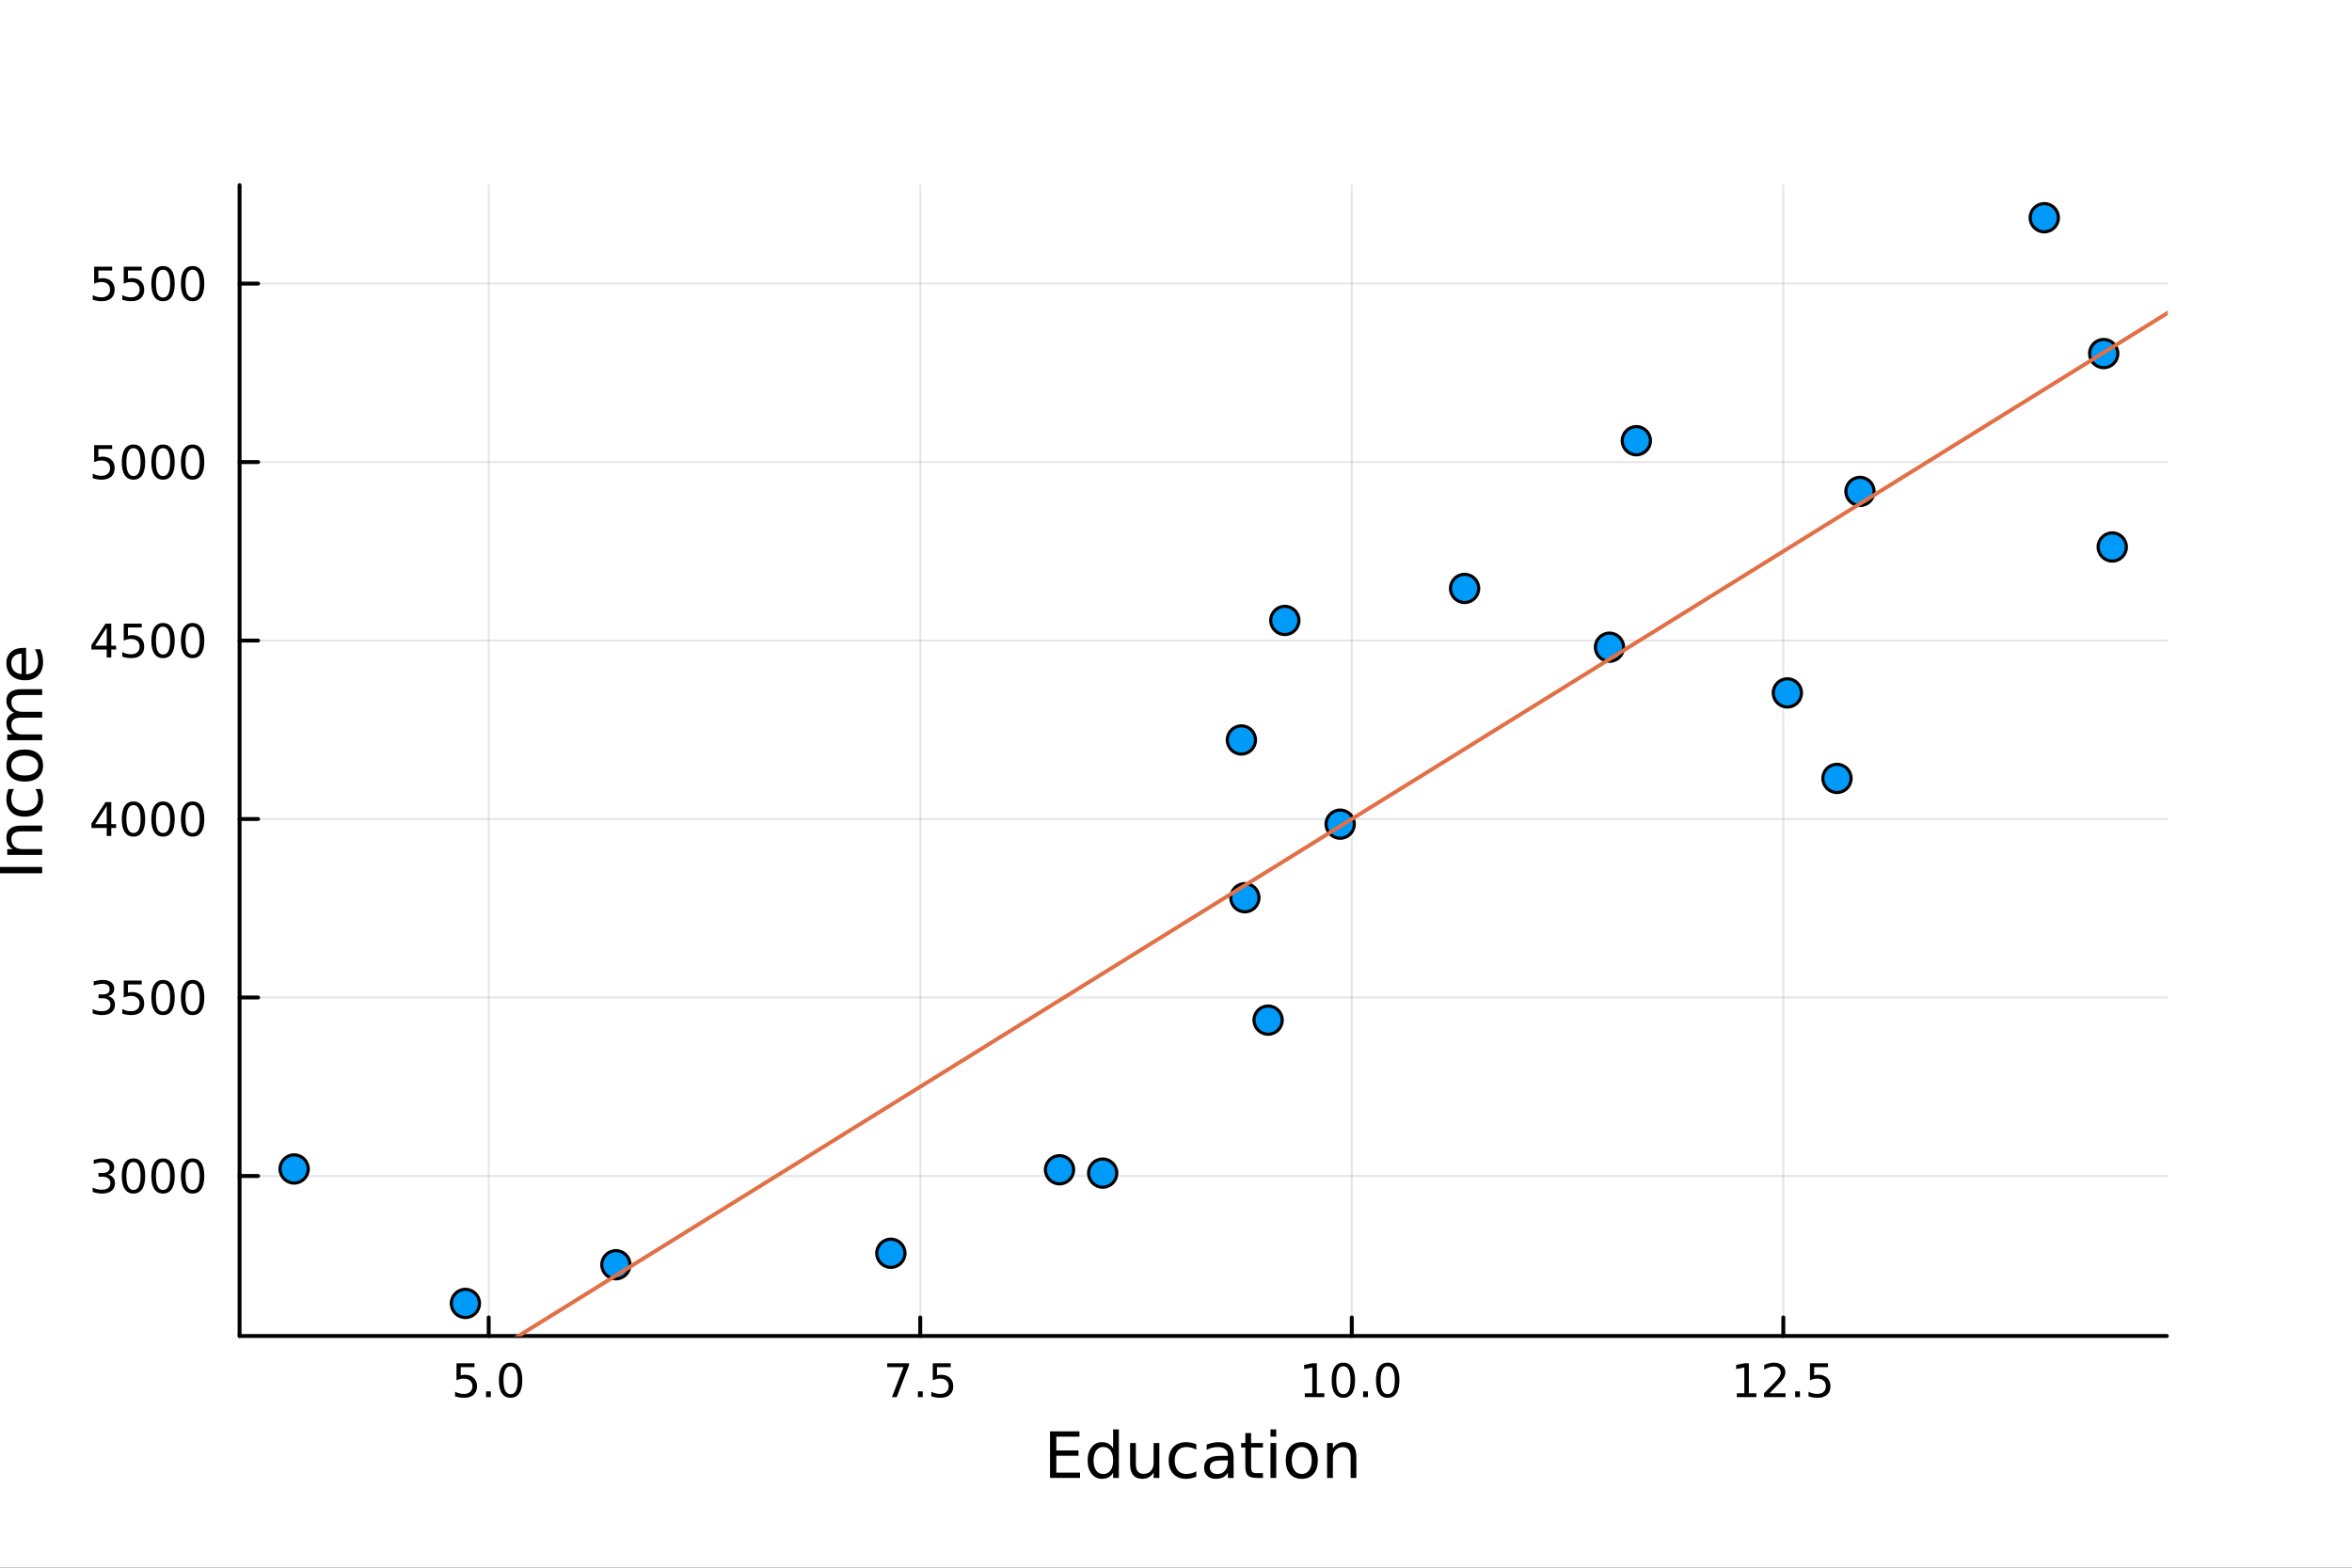<?xml version="1.0" encoding="utf-8"?>
<svg xmlns="http://www.w3.org/2000/svg" xmlns:xlink="http://www.w3.org/1999/xlink" width="600" height="400" viewBox="0 0 2400 1600">
<rect x="0" y="0" width="2400" height="1600" fill="#333333" stroke="none"/>
<defs>
  <clipPath id="clip990">
    <rect x="0" y="0" width="2400" height="1600"/>
  </clipPath>
</defs>
<path clip-path="url(#clip990)" d="M0 1600 L2400 1600 L2400 0 L0 0  Z" fill="#ffffff" fill-rule="evenodd" fill-opacity="1"/>
<defs>
  <clipPath id="clip991">
    <rect x="480" y="0" width="1681" height="1600"/>
  </clipPath>
</defs>
<path clip-path="url(#clip990)" d="M244.472 1363.53 L2211.02 1363.53 L2211.02 188.976 L244.472 188.976  Z" fill="#ffffff" fill-rule="evenodd" fill-opacity="1"/>
<defs>
  <clipPath id="clip992">
    <rect x="244" y="188" width="1968" height="1176"/>
  </clipPath>
</defs>
<polyline clip-path="url(#clip992)" style="stroke:#000000; stroke-linecap:round; stroke-linejoin:round; stroke-width:2; stroke-opacity:0.1; fill:none" points="498.67,1363.53 498.67,188.976 "/>
<polyline clip-path="url(#clip992)" style="stroke:#000000; stroke-linecap:round; stroke-linejoin:round; stroke-width:2; stroke-opacity:0.1; fill:none" points="939.018,1363.53 939.018,188.976 "/>
<polyline clip-path="url(#clip992)" style="stroke:#000000; stroke-linecap:round; stroke-linejoin:round; stroke-width:2; stroke-opacity:0.1; fill:none" points="1379.37,1363.53 1379.37,188.976 "/>
<polyline clip-path="url(#clip992)" style="stroke:#000000; stroke-linecap:round; stroke-linejoin:round; stroke-width:2; stroke-opacity:0.1; fill:none" points="1819.72,1363.53 1819.72,188.976 "/>
<polyline clip-path="url(#clip990)" style="stroke:#000000; stroke-linecap:round; stroke-linejoin:round; stroke-width:4; stroke-opacity:1; fill:none" points="244.472,1363.53 2211.02,1363.53 "/>
<polyline clip-path="url(#clip990)" style="stroke:#000000; stroke-linecap:round; stroke-linejoin:round; stroke-width:4; stroke-opacity:1; fill:none" points="498.67,1363.53 498.67,1344.63 "/>
<polyline clip-path="url(#clip990)" style="stroke:#000000; stroke-linecap:round; stroke-linejoin:round; stroke-width:4; stroke-opacity:1; fill:none" points="939.018,1363.53 939.018,1344.63 "/>
<polyline clip-path="url(#clip990)" style="stroke:#000000; stroke-linecap:round; stroke-linejoin:round; stroke-width:4; stroke-opacity:1; fill:none" points="1379.37,1363.53 1379.37,1344.63 "/>
<polyline clip-path="url(#clip990)" style="stroke:#000000; stroke-linecap:round; stroke-linejoin:round; stroke-width:4; stroke-opacity:1; fill:none" points="1819.72,1363.53 1819.72,1344.63 "/>
<path clip-path="url(#clip990)" d="M465.834 1391.37 L484.19 1391.37 L484.19 1395.3 L470.116 1395.3 L470.116 1403.77 Q471.135 1403.43 472.153 1403.27 Q473.172 1403.08 474.19 1403.08 Q479.978 1403.08 483.357 1406.25 Q486.737 1409.42 486.737 1414.84 Q486.737 1420.42 483.265 1423.52 Q479.792 1426.6 473.473 1426.6 Q471.297 1426.6 469.028 1426.23 Q466.783 1425.86 464.376 1425.12 L464.376 1420.42 Q466.459 1421.55 468.681 1422.11 Q470.903 1422.66 473.38 1422.66 Q477.385 1422.66 479.723 1420.56 Q482.061 1418.45 482.061 1414.84 Q482.061 1411.23 479.723 1409.12 Q477.385 1407.02 473.38 1407.02 Q471.505 1407.02 469.63 1407.43 Q467.778 1407.85 465.834 1408.73 L465.834 1391.37 Z" fill="#000000" fill-rule="nonzero" fill-opacity="1" /><path clip-path="url(#clip990)" d="M495.95 1420.05 L500.834 1420.05 L500.834 1425.93 L495.95 1425.93 L495.95 1420.05 Z" fill="#000000" fill-rule="nonzero" fill-opacity="1" /><path clip-path="url(#clip990)" d="M521.019 1394.45 Q517.408 1394.45 515.579 1398.01 Q513.774 1401.55 513.774 1408.68 Q513.774 1415.79 515.579 1419.35 Q517.408 1422.9 521.019 1422.9 Q524.653 1422.9 526.459 1419.35 Q528.287 1415.79 528.287 1408.68 Q528.287 1401.55 526.459 1398.01 Q524.653 1394.45 521.019 1394.45 M521.019 1390.74 Q526.829 1390.74 529.885 1395.35 Q532.963 1399.93 532.963 1408.68 Q532.963 1417.41 529.885 1422.02 Q526.829 1426.6 521.019 1426.6 Q515.209 1426.6 512.13 1422.02 Q509.075 1417.41 509.075 1408.68 Q509.075 1399.93 512.13 1395.35 Q515.209 1390.74 521.019 1390.74 Z" fill="#000000" fill-rule="nonzero" fill-opacity="1" /><path clip-path="url(#clip990)" d="M905.338 1391.37 L927.56 1391.37 L927.56 1393.36 L915.014 1425.93 L910.129 1425.93 L921.935 1395.3 L905.338 1395.3 L905.338 1391.37 Z" fill="#000000" fill-rule="nonzero" fill-opacity="1" /><path clip-path="url(#clip990)" d="M936.68 1420.05 L941.564 1420.05 L941.564 1425.93 L936.68 1425.93 L936.68 1420.05 Z" fill="#000000" fill-rule="nonzero" fill-opacity="1" /><path clip-path="url(#clip990)" d="M951.796 1391.37 L970.152 1391.37 L970.152 1395.3 L956.078 1395.3 L956.078 1403.77 Q957.097 1403.43 958.115 1403.27 Q959.134 1403.08 960.152 1403.08 Q965.939 1403.08 969.319 1406.25 Q972.698 1409.42 972.698 1414.84 Q972.698 1420.42 969.226 1423.52 Q965.754 1426.6 959.435 1426.6 Q957.259 1426.6 954.99 1426.23 Q952.745 1425.86 950.337 1425.12 L950.337 1420.42 Q952.421 1421.55 954.643 1422.11 Q956.865 1422.66 959.342 1422.66 Q963.347 1422.66 965.685 1420.56 Q968.023 1418.45 968.023 1414.84 Q968.023 1411.23 965.685 1409.12 Q963.347 1407.02 959.342 1407.02 Q957.467 1407.02 955.592 1407.43 Q953.74 1407.85 951.796 1408.73 L951.796 1391.37 Z" fill="#000000" fill-rule="nonzero" fill-opacity="1" /><path clip-path="url(#clip990)" d="M1331.44 1421.99 L1339.08 1421.99 L1339.08 1395.63 L1330.77 1397.29 L1330.77 1393.03 L1339.03 1391.37 L1343.71 1391.37 L1343.71 1421.99 L1351.35 1421.99 L1351.35 1425.93 L1331.44 1425.93 L1331.44 1421.99 Z" fill="#000000" fill-rule="nonzero" fill-opacity="1" /><path clip-path="url(#clip990)" d="M1370.79 1394.45 Q1367.18 1394.45 1365.35 1398.01 Q1363.54 1401.55 1363.54 1408.68 Q1363.54 1415.79 1365.35 1419.35 Q1367.18 1422.9 1370.79 1422.9 Q1374.42 1422.9 1376.23 1419.35 Q1378.06 1415.79 1378.06 1408.68 Q1378.06 1401.55 1376.23 1398.01 Q1374.42 1394.45 1370.79 1394.45 M1370.79 1390.74 Q1376.6 1390.74 1379.66 1395.35 Q1382.73 1399.93 1382.73 1408.68 Q1382.73 1417.41 1379.66 1422.02 Q1376.6 1426.6 1370.79 1426.6 Q1364.98 1426.6 1361.9 1422.02 Q1358.85 1417.41 1358.85 1408.68 Q1358.85 1399.93 1361.9 1395.35 Q1364.98 1390.74 1370.79 1390.74 Z" fill="#000000" fill-rule="nonzero" fill-opacity="1" /><path clip-path="url(#clip990)" d="M1390.95 1420.05 L1395.84 1420.05 L1395.84 1425.93 L1390.95 1425.93 L1390.95 1420.05 Z" fill="#000000" fill-rule="nonzero" fill-opacity="1" /><path clip-path="url(#clip990)" d="M1416.02 1394.45 Q1412.41 1394.45 1410.58 1398.01 Q1408.78 1401.55 1408.78 1408.68 Q1408.78 1415.79 1410.58 1419.35 Q1412.41 1422.9 1416.02 1422.9 Q1419.66 1422.9 1421.46 1419.35 Q1423.29 1415.79 1423.29 1408.68 Q1423.29 1401.55 1421.46 1398.01 Q1419.66 1394.45 1416.02 1394.45 M1416.02 1390.74 Q1421.83 1390.74 1424.89 1395.35 Q1427.97 1399.93 1427.97 1408.68 Q1427.97 1417.41 1424.89 1422.02 Q1421.83 1426.6 1416.02 1426.6 Q1410.21 1426.6 1407.13 1422.02 Q1404.08 1417.41 1404.08 1408.68 Q1404.08 1399.93 1407.13 1395.35 Q1410.21 1390.74 1416.02 1390.74 Z" fill="#000000" fill-rule="nonzero" fill-opacity="1" /><path clip-path="url(#clip990)" d="M1772.28 1421.99 L1779.92 1421.99 L1779.92 1395.63 L1771.61 1397.29 L1771.61 1393.03 L1779.88 1391.37 L1784.55 1391.37 L1784.55 1421.99 L1792.19 1421.99 L1792.19 1425.93 L1772.28 1425.93 L1772.28 1421.99 Z" fill="#000000" fill-rule="nonzero" fill-opacity="1" /><path clip-path="url(#clip990)" d="M1805.66 1421.99 L1821.98 1421.99 L1821.98 1425.93 L1800.04 1425.93 L1800.04 1421.99 Q1802.7 1419.24 1807.28 1414.61 Q1811.89 1409.96 1813.07 1408.61 Q1815.32 1406.09 1816.2 1404.35 Q1817.1 1402.59 1817.1 1400.9 Q1817.1 1398.15 1815.15 1396.41 Q1813.23 1394.68 1810.13 1394.68 Q1807.93 1394.68 1805.48 1395.44 Q1803.05 1396.21 1800.27 1397.76 L1800.27 1393.03 Q1803.09 1391.9 1805.55 1391.32 Q1808 1390.74 1810.04 1390.74 Q1815.41 1390.74 1818.6 1393.43 Q1821.8 1396.11 1821.8 1400.6 Q1821.8 1402.73 1820.99 1404.65 Q1820.2 1406.55 1818.09 1409.15 Q1817.52 1409.82 1814.41 1413.03 Q1811.31 1416.23 1805.66 1421.99 Z" fill="#000000" fill-rule="nonzero" fill-opacity="1" /><path clip-path="url(#clip990)" d="M1831.8 1420.05 L1836.68 1420.05 L1836.68 1425.93 L1831.8 1425.93 L1831.8 1420.05 Z" fill="#000000" fill-rule="nonzero" fill-opacity="1" /><path clip-path="url(#clip990)" d="M1846.91 1391.37 L1865.27 1391.37 L1865.27 1395.3 L1851.2 1395.3 L1851.2 1403.77 Q1852.21 1403.43 1853.23 1403.27 Q1854.25 1403.08 1855.27 1403.08 Q1861.06 1403.08 1864.44 1406.25 Q1867.82 1409.42 1867.82 1414.84 Q1867.82 1420.42 1864.34 1423.52 Q1860.87 1426.6 1854.55 1426.6 Q1852.38 1426.6 1850.11 1426.23 Q1847.86 1425.86 1845.46 1425.12 L1845.46 1420.42 Q1847.54 1421.55 1849.76 1422.11 Q1851.98 1422.66 1854.46 1422.66 Q1858.46 1422.66 1860.8 1420.56 Q1863.14 1418.45 1863.14 1414.84 Q1863.14 1411.23 1860.8 1409.12 Q1858.46 1407.02 1854.46 1407.02 Q1852.59 1407.02 1850.71 1407.43 Q1848.86 1407.85 1846.91 1408.73 L1846.91 1391.37 Z" fill="#000000" fill-rule="nonzero" fill-opacity="1" /><path clip-path="url(#clip990)" d="M1071.45 1460.87 L1101.5 1460.87 L1101.5 1466.28 L1077.88 1466.28 L1077.88 1480.35 L1100.51 1480.35 L1100.51 1485.76 L1077.88 1485.76 L1077.88 1502.98 L1102.07 1502.98 L1102.07 1508.39 L1071.45 1508.39 L1071.45 1460.87 Z" fill="#000000" fill-rule="nonzero" fill-opacity="1" /><path clip-path="url(#clip990)" d="M1135.84 1478.15 L1135.84 1458.87 L1141.7 1458.87 L1141.7 1508.39 L1135.84 1508.39 L1135.84 1503.04 Q1134 1506.23 1131.16 1507.79 Q1128.36 1509.31 1124.42 1509.31 Q1117.96 1509.31 1113.88 1504.16 Q1109.84 1499 1109.84 1490.6 Q1109.84 1482.2 1113.88 1477.04 Q1117.96 1471.88 1124.42 1471.88 Q1128.36 1471.88 1131.16 1473.44 Q1134 1474.97 1135.84 1478.15 M1115.89 1490.6 Q1115.89 1497.06 1118.53 1500.75 Q1121.2 1504.41 1125.85 1504.41 Q1130.5 1504.41 1133.17 1500.75 Q1135.84 1497.06 1135.84 1490.6 Q1135.84 1484.14 1133.17 1480.48 Q1130.5 1476.79 1125.85 1476.79 Q1121.2 1476.79 1118.53 1480.48 Q1115.89 1484.14 1115.89 1490.6 Z" fill="#000000" fill-rule="nonzero" fill-opacity="1" /><path clip-path="url(#clip990)" d="M1153.16 1494.32 L1153.16 1472.74 L1159.01 1472.74 L1159.01 1494.1 Q1159.01 1499.16 1160.99 1501.71 Q1162.96 1504.22 1166.91 1504.22 Q1171.65 1504.22 1174.39 1501.2 Q1177.16 1498.17 1177.16 1492.95 L1177.16 1472.74 L1183.01 1472.74 L1183.01 1508.39 L1177.16 1508.39 L1177.16 1502.92 Q1175.02 1506.16 1172.19 1507.75 Q1169.39 1509.31 1165.67 1509.31 Q1159.52 1509.31 1156.34 1505.5 Q1153.16 1501.68 1153.16 1494.32 M1167.89 1471.88 L1167.89 1471.88 Z" fill="#000000" fill-rule="nonzero" fill-opacity="1" /><path clip-path="url(#clip990)" d="M1220.73 1474.11 L1220.73 1479.59 Q1218.25 1478.22 1215.73 1477.55 Q1213.25 1476.85 1210.7 1476.85 Q1205.01 1476.85 1201.86 1480.48 Q1198.7 1484.07 1198.7 1490.6 Q1198.7 1497.12 1201.86 1500.75 Q1205.01 1504.35 1210.7 1504.35 Q1213.25 1504.35 1215.73 1503.68 Q1218.25 1502.98 1220.73 1501.61 L1220.73 1507.02 Q1218.28 1508.17 1215.64 1508.74 Q1213.03 1509.31 1210.07 1509.31 Q1202.01 1509.31 1197.27 1504.25 Q1192.53 1499.19 1192.53 1490.6 Q1192.53 1481.88 1197.3 1476.88 Q1202.11 1471.88 1210.45 1471.88 Q1213.15 1471.88 1215.73 1472.46 Q1218.31 1473 1220.73 1474.11 Z" fill="#000000" fill-rule="nonzero" fill-opacity="1" /><path clip-path="url(#clip990)" d="M1247.12 1490.47 Q1240.02 1490.47 1237.28 1492.1 Q1234.54 1493.72 1234.54 1497.63 Q1234.54 1500.75 1236.58 1502.6 Q1238.65 1504.41 1242.18 1504.41 Q1247.05 1504.41 1249.98 1500.98 Q1252.94 1497.51 1252.94 1491.78 L1252.94 1490.47 L1247.12 1490.47 M1258.8 1488.05 L1258.8 1508.39 L1252.94 1508.39 L1252.94 1502.98 Q1250.94 1506.23 1247.94 1507.79 Q1244.95 1509.31 1240.62 1509.31 Q1235.15 1509.31 1231.9 1506.26 Q1228.69 1503.17 1228.69 1498.02 Q1228.69 1492 1232.7 1488.94 Q1236.74 1485.89 1244.73 1485.89 L1252.94 1485.89 L1252.94 1485.32 Q1252.94 1481.27 1250.27 1479.08 Q1247.62 1476.85 1242.82 1476.85 Q1239.76 1476.85 1236.87 1477.58 Q1233.97 1478.31 1231.3 1479.78 L1231.3 1474.37 Q1234.51 1473.13 1237.54 1472.52 Q1240.56 1471.88 1243.42 1471.88 Q1251.16 1471.88 1254.98 1475.89 Q1258.8 1479.91 1258.8 1488.05 Z" fill="#000000" fill-rule="nonzero" fill-opacity="1" /><path clip-path="url(#clip990)" d="M1276.65 1462.62 L1276.65 1472.74 L1288.72 1472.74 L1288.72 1477.3 L1276.65 1477.3 L1276.65 1496.65 Q1276.65 1501.01 1277.83 1502.25 Q1279.04 1503.49 1282.7 1503.49 L1288.72 1503.49 L1288.72 1508.39 L1282.7 1508.39 Q1275.92 1508.39 1273.34 1505.88 Q1270.76 1503.33 1270.76 1496.65 L1270.76 1477.3 L1266.47 1477.3 L1266.47 1472.74 L1270.76 1472.74 L1270.76 1462.62 L1276.65 1462.62 Z" fill="#000000" fill-rule="nonzero" fill-opacity="1" /><path clip-path="url(#clip990)" d="M1296.42 1472.74 L1302.27 1472.74 L1302.27 1508.39 L1296.42 1508.39 L1296.42 1472.74 M1296.42 1458.87 L1302.27 1458.87 L1302.27 1466.28 L1296.42 1466.28 L1296.42 1458.87 Z" fill="#000000" fill-rule="nonzero" fill-opacity="1" /><path clip-path="url(#clip990)" d="M1328.34 1476.85 Q1323.63 1476.85 1320.89 1480.54 Q1318.16 1484.2 1318.16 1490.6 Q1318.16 1497 1320.86 1500.69 Q1323.6 1504.35 1328.34 1504.35 Q1333.02 1504.35 1335.76 1500.66 Q1338.5 1496.97 1338.5 1490.6 Q1338.5 1484.27 1335.76 1480.57 Q1333.02 1476.85 1328.34 1476.85 M1328.34 1471.88 Q1335.98 1471.88 1340.34 1476.85 Q1344.7 1481.81 1344.7 1490.6 Q1344.7 1499.35 1340.34 1504.35 Q1335.98 1509.31 1328.34 1509.31 Q1320.67 1509.31 1316.31 1504.35 Q1311.98 1499.35 1311.98 1490.6 Q1311.98 1481.81 1316.31 1476.85 Q1320.67 1471.88 1328.34 1471.88 Z" fill="#000000" fill-rule="nonzero" fill-opacity="1" /><path clip-path="url(#clip990)" d="M1384.04 1486.88 L1384.04 1508.39 L1378.19 1508.39 L1378.19 1487.07 Q1378.19 1482.01 1376.21 1479.49 Q1374.24 1476.98 1370.29 1476.98 Q1365.55 1476.98 1362.81 1480 Q1360.08 1483.02 1360.08 1488.24 L1360.08 1508.39 L1354.19 1508.39 L1354.19 1472.74 L1360.08 1472.74 L1360.08 1478.28 Q1362.18 1475.07 1365.01 1473.48 Q1367.87 1471.88 1371.6 1471.88 Q1377.74 1471.88 1380.89 1475.7 Q1384.04 1479.49 1384.04 1486.88 Z" fill="#000000" fill-rule="nonzero" fill-opacity="1" /><polyline clip-path="url(#clip992)" style="stroke:#000000; stroke-linecap:round; stroke-linejoin:round; stroke-width:2; stroke-opacity:0.1; fill:none" points="244.472,1200.21 2211.02,1200.21 "/>
<polyline clip-path="url(#clip992)" style="stroke:#000000; stroke-linecap:round; stroke-linejoin:round; stroke-width:2; stroke-opacity:0.1; fill:none" points="244.472,1018.06 2211.02,1018.06 "/>
<polyline clip-path="url(#clip992)" style="stroke:#000000; stroke-linecap:round; stroke-linejoin:round; stroke-width:2; stroke-opacity:0.1; fill:none" points="244.472,835.904 2211.02,835.904 "/>
<polyline clip-path="url(#clip992)" style="stroke:#000000; stroke-linecap:round; stroke-linejoin:round; stroke-width:2; stroke-opacity:0.1; fill:none" points="244.472,653.75 2211.02,653.75 "/>
<polyline clip-path="url(#clip992)" style="stroke:#000000; stroke-linecap:round; stroke-linejoin:round; stroke-width:2; stroke-opacity:0.1; fill:none" points="244.472,471.596 2211.02,471.596 "/>
<polyline clip-path="url(#clip992)" style="stroke:#000000; stroke-linecap:round; stroke-linejoin:round; stroke-width:2; stroke-opacity:0.1; fill:none" points="244.472,289.443 2211.02,289.443 "/>
<polyline clip-path="url(#clip990)" style="stroke:#000000; stroke-linecap:round; stroke-linejoin:round; stroke-width:4; stroke-opacity:1; fill:none" points="244.472,1363.53 244.472,188.976 "/>
<polyline clip-path="url(#clip990)" style="stroke:#000000; stroke-linecap:round; stroke-linejoin:round; stroke-width:4; stroke-opacity:1; fill:none" points="244.472,1200.21 263.37,1200.21 "/>
<polyline clip-path="url(#clip990)" style="stroke:#000000; stroke-linecap:round; stroke-linejoin:round; stroke-width:4; stroke-opacity:1; fill:none" points="244.472,1018.06 263.37,1018.06 "/>
<polyline clip-path="url(#clip990)" style="stroke:#000000; stroke-linecap:round; stroke-linejoin:round; stroke-width:4; stroke-opacity:1; fill:none" points="244.472,835.904 263.37,835.904 "/>
<polyline clip-path="url(#clip990)" style="stroke:#000000; stroke-linecap:round; stroke-linejoin:round; stroke-width:4; stroke-opacity:1; fill:none" points="244.472,653.75 263.37,653.75 "/>
<polyline clip-path="url(#clip990)" style="stroke:#000000; stroke-linecap:round; stroke-linejoin:round; stroke-width:4; stroke-opacity:1; fill:none" points="244.472,471.596 263.37,471.596 "/>
<polyline clip-path="url(#clip990)" style="stroke:#000000; stroke-linecap:round; stroke-linejoin:round; stroke-width:4; stroke-opacity:1; fill:none" points="244.472,289.443 263.37,289.443 "/>
<path clip-path="url(#clip990)" d="M110.209 1198.86 Q113.566 1199.57 115.441 1201.84 Q117.339 1204.11 117.339 1207.44 Q117.339 1212.56 113.82 1215.36 Q110.302 1218.16 103.82 1218.16 Q101.644 1218.16 99.329 1217.72 Q97.038 1217.31 94.584 1216.45 L94.584 1211.94 Q96.529 1213.07 98.843 1213.65 Q101.158 1214.23 103.681 1214.23 Q108.079 1214.23 110.371 1212.49 Q112.686 1210.76 112.686 1207.44 Q112.686 1204.39 110.533 1202.68 Q108.404 1200.94 104.584 1200.94 L100.556 1200.94 L100.556 1197.1 L104.769 1197.1 Q108.218 1197.1 110.047 1195.73 Q111.876 1194.34 111.876 1191.75 Q111.876 1189.09 109.978 1187.68 Q108.103 1186.24 104.584 1186.24 Q102.663 1186.24 100.464 1186.66 Q98.265 1187.07 95.626 1187.95 L95.626 1183.79 Q98.288 1183.05 100.603 1182.68 Q102.941 1182.31 105.001 1182.31 Q110.325 1182.31 113.427 1184.74 Q116.528 1187.14 116.528 1191.26 Q116.528 1194.13 114.885 1196.13 Q113.241 1198.09 110.209 1198.86 Z" fill="#000000" fill-rule="nonzero" fill-opacity="1" /><path clip-path="url(#clip990)" d="M136.204 1186.01 Q132.593 1186.01 130.765 1189.57 Q128.959 1193.12 128.959 1200.25 Q128.959 1207.35 130.765 1210.92 Q132.593 1214.46 136.204 1214.46 Q139.839 1214.46 141.644 1210.92 Q143.473 1207.35 143.473 1200.25 Q143.473 1193.12 141.644 1189.57 Q139.839 1186.01 136.204 1186.01 M136.204 1182.31 Q142.014 1182.31 145.07 1186.91 Q148.149 1191.5 148.149 1200.25 Q148.149 1208.97 145.07 1213.58 Q142.014 1218.16 136.204 1218.16 Q130.394 1218.16 127.315 1213.58 Q124.26 1208.97 124.26 1200.25 Q124.26 1191.5 127.315 1186.91 Q130.394 1182.31 136.204 1182.31 Z" fill="#000000" fill-rule="nonzero" fill-opacity="1" /><path clip-path="url(#clip990)" d="M166.366 1186.01 Q162.755 1186.01 160.926 1189.57 Q159.121 1193.12 159.121 1200.25 Q159.121 1207.35 160.926 1210.92 Q162.755 1214.46 166.366 1214.46 Q170 1214.46 171.806 1210.92 Q173.635 1207.35 173.635 1200.25 Q173.635 1193.12 171.806 1189.57 Q170 1186.01 166.366 1186.01 M166.366 1182.31 Q172.176 1182.31 175.232 1186.91 Q178.311 1191.5 178.311 1200.25 Q178.311 1208.97 175.232 1213.58 Q172.176 1218.16 166.366 1218.16 Q160.556 1218.16 157.477 1213.58 Q154.422 1208.97 154.422 1200.25 Q154.422 1191.5 157.477 1186.91 Q160.556 1182.31 166.366 1182.31 Z" fill="#000000" fill-rule="nonzero" fill-opacity="1" /><path clip-path="url(#clip990)" d="M196.528 1186.01 Q192.917 1186.01 191.088 1189.57 Q189.283 1193.12 189.283 1200.25 Q189.283 1207.35 191.088 1210.92 Q192.917 1214.46 196.528 1214.46 Q200.162 1214.46 201.968 1210.92 Q203.797 1207.35 203.797 1200.25 Q203.797 1193.12 201.968 1189.57 Q200.162 1186.01 196.528 1186.01 M196.528 1182.31 Q202.338 1182.31 205.394 1186.91 Q208.472 1191.5 208.472 1200.25 Q208.472 1208.97 205.394 1213.58 Q202.338 1218.16 196.528 1218.16 Q190.718 1218.16 187.639 1213.58 Q184.584 1208.97 184.584 1200.25 Q184.584 1191.5 187.639 1186.91 Q190.718 1182.31 196.528 1182.31 Z" fill="#000000" fill-rule="nonzero" fill-opacity="1" /><path clip-path="url(#clip990)" d="M110.209 1016.7 Q113.566 1017.42 115.441 1019.69 Q117.339 1021.96 117.339 1025.29 Q117.339 1030.41 113.82 1033.21 Q110.302 1036.01 103.82 1036.01 Q101.644 1036.01 99.329 1035.57 Q97.038 1035.15 94.584 1034.3 L94.584 1029.78 Q96.529 1030.92 98.843 1031.49 Q101.158 1032.07 103.681 1032.07 Q108.079 1032.07 110.371 1030.34 Q112.686 1028.6 112.686 1025.29 Q112.686 1022.24 110.533 1020.52 Q108.404 1018.79 104.584 1018.79 L100.556 1018.79 L100.556 1014.94 L104.769 1014.94 Q108.218 1014.94 110.047 1013.58 Q111.876 1012.19 111.876 1009.6 Q111.876 1006.93 109.978 1005.52 Q108.103 1004.09 104.584 1004.09 Q102.663 1004.09 100.464 1004.5 Q98.265 1004.92 95.626 1005.8 L95.626 1001.63 Q98.288 1000.89 100.603 1000.52 Q102.941 1000.15 105.001 1000.15 Q110.325 1000.15 113.427 1002.58 Q116.528 1004.99 116.528 1009.11 Q116.528 1011.98 114.885 1013.97 Q113.241 1015.94 110.209 1016.7 Z" fill="#000000" fill-rule="nonzero" fill-opacity="1" /><path clip-path="url(#clip990)" d="M126.251 1000.78 L144.607 1000.78 L144.607 1004.71 L130.533 1004.71 L130.533 1013.18 Q131.552 1012.84 132.57 1012.68 Q133.589 1012.49 134.607 1012.49 Q140.394 1012.49 143.774 1015.66 Q147.153 1018.83 147.153 1024.25 Q147.153 1029.83 143.681 1032.93 Q140.209 1036.01 133.89 1036.01 Q131.714 1036.01 129.445 1035.64 Q127.2 1035.27 124.792 1034.53 L124.792 1029.83 Q126.876 1030.96 129.098 1031.52 Q131.32 1032.07 133.797 1032.07 Q137.802 1032.07 140.139 1029.97 Q142.477 1027.86 142.477 1024.25 Q142.477 1020.64 140.139 1018.53 Q137.802 1016.43 133.797 1016.43 Q131.922 1016.43 130.047 1016.84 Q128.195 1017.26 126.251 1018.14 L126.251 1000.78 Z" fill="#000000" fill-rule="nonzero" fill-opacity="1" /><path clip-path="url(#clip990)" d="M166.366 1003.86 Q162.755 1003.86 160.926 1007.42 Q159.121 1010.96 159.121 1018.09 Q159.121 1025.2 160.926 1028.76 Q162.755 1032.31 166.366 1032.31 Q170 1032.31 171.806 1028.76 Q173.635 1025.2 173.635 1018.09 Q173.635 1010.96 171.806 1007.42 Q170 1003.86 166.366 1003.86 M166.366 1000.15 Q172.176 1000.15 175.232 1004.76 Q178.311 1009.34 178.311 1018.09 Q178.311 1026.82 175.232 1031.43 Q172.176 1036.01 166.366 1036.01 Q160.556 1036.01 157.477 1031.43 Q154.422 1026.82 154.422 1018.09 Q154.422 1009.34 157.477 1004.76 Q160.556 1000.15 166.366 1000.15 Z" fill="#000000" fill-rule="nonzero" fill-opacity="1" /><path clip-path="url(#clip990)" d="M196.528 1003.86 Q192.917 1003.86 191.088 1007.42 Q189.283 1010.96 189.283 1018.09 Q189.283 1025.2 191.088 1028.76 Q192.917 1032.31 196.528 1032.31 Q200.162 1032.31 201.968 1028.76 Q203.797 1025.2 203.797 1018.09 Q203.797 1010.96 201.968 1007.42 Q200.162 1003.86 196.528 1003.86 M196.528 1000.15 Q202.338 1000.15 205.394 1004.76 Q208.472 1009.34 208.472 1018.09 Q208.472 1026.82 205.394 1031.43 Q202.338 1036.01 196.528 1036.01 Q190.718 1036.01 187.639 1031.43 Q184.584 1026.82 184.584 1018.09 Q184.584 1009.34 187.639 1004.76 Q190.718 1000.15 196.528 1000.15 Z" fill="#000000" fill-rule="nonzero" fill-opacity="1" /><path clip-path="url(#clip990)" d="M108.89 822.698 L97.084 841.147 L108.89 841.147 L108.89 822.698 M107.663 818.624 L113.542 818.624 L113.542 841.147 L118.473 841.147 L118.473 845.036 L113.542 845.036 L113.542 853.184 L108.89 853.184 L108.89 845.036 L93.288 845.036 L93.288 840.522 L107.663 818.624 Z" fill="#000000" fill-rule="nonzero" fill-opacity="1" /><path clip-path="url(#clip990)" d="M136.204 821.702 Q132.593 821.702 130.765 825.267 Q128.959 828.809 128.959 835.938 Q128.959 843.045 130.765 846.61 Q132.593 850.151 136.204 850.151 Q139.839 850.151 141.644 846.61 Q143.473 843.045 143.473 835.938 Q143.473 828.809 141.644 825.267 Q139.839 821.702 136.204 821.702 M136.204 817.999 Q142.014 817.999 145.07 822.605 Q148.149 827.189 148.149 835.938 Q148.149 844.665 145.07 849.272 Q142.014 853.855 136.204 853.855 Q130.394 853.855 127.315 849.272 Q124.26 844.665 124.26 835.938 Q124.26 827.189 127.315 822.605 Q130.394 817.999 136.204 817.999 Z" fill="#000000" fill-rule="nonzero" fill-opacity="1" /><path clip-path="url(#clip990)" d="M166.366 821.702 Q162.755 821.702 160.926 825.267 Q159.121 828.809 159.121 835.938 Q159.121 843.045 160.926 846.61 Q162.755 850.151 166.366 850.151 Q170 850.151 171.806 846.61 Q173.635 843.045 173.635 835.938 Q173.635 828.809 171.806 825.267 Q170 821.702 166.366 821.702 M166.366 817.999 Q172.176 817.999 175.232 822.605 Q178.311 827.189 178.311 835.938 Q178.311 844.665 175.232 849.272 Q172.176 853.855 166.366 853.855 Q160.556 853.855 157.477 849.272 Q154.422 844.665 154.422 835.938 Q154.422 827.189 157.477 822.605 Q160.556 817.999 166.366 817.999 Z" fill="#000000" fill-rule="nonzero" fill-opacity="1" /><path clip-path="url(#clip990)" d="M196.528 821.702 Q192.917 821.702 191.088 825.267 Q189.283 828.809 189.283 835.938 Q189.283 843.045 191.088 846.61 Q192.917 850.151 196.528 850.151 Q200.162 850.151 201.968 846.61 Q203.797 843.045 203.797 835.938 Q203.797 828.809 201.968 825.267 Q200.162 821.702 196.528 821.702 M196.528 817.999 Q202.338 817.999 205.394 822.605 Q208.472 827.189 208.472 835.938 Q208.472 844.665 205.394 849.272 Q202.338 853.855 196.528 853.855 Q190.718 853.855 187.639 849.272 Q184.584 844.665 184.584 835.938 Q184.584 827.189 187.639 822.605 Q190.718 817.999 196.528 817.999 Z" fill="#000000" fill-rule="nonzero" fill-opacity="1" /><path clip-path="url(#clip990)" d="M108.89 640.544 L97.084 658.993 L108.89 658.993 L108.89 640.544 M107.663 636.47 L113.542 636.47 L113.542 658.993 L118.473 658.993 L118.473 662.882 L113.542 662.882 L113.542 671.03 L108.89 671.03 L108.89 662.882 L93.288 662.882 L93.288 658.368 L107.663 636.47 Z" fill="#000000" fill-rule="nonzero" fill-opacity="1" /><path clip-path="url(#clip990)" d="M126.251 636.47 L144.607 636.47 L144.607 640.405 L130.533 640.405 L130.533 648.877 Q131.552 648.53 132.57 648.368 Q133.589 648.183 134.607 648.183 Q140.394 648.183 143.774 651.354 Q147.153 654.526 147.153 659.942 Q147.153 665.521 143.681 668.623 Q140.209 671.701 133.89 671.701 Q131.714 671.701 129.445 671.331 Q127.2 670.961 124.792 670.22 L124.792 665.521 Q126.876 666.655 129.098 667.211 Q131.32 667.766 133.797 667.766 Q137.802 667.766 140.139 665.66 Q142.477 663.553 142.477 659.942 Q142.477 656.331 140.139 654.225 Q137.802 652.118 133.797 652.118 Q131.922 652.118 130.047 652.535 Q128.195 652.951 126.251 653.831 L126.251 636.47 Z" fill="#000000" fill-rule="nonzero" fill-opacity="1" /><path clip-path="url(#clip990)" d="M166.366 639.549 Q162.755 639.549 160.926 643.114 Q159.121 646.655 159.121 653.785 Q159.121 660.891 160.926 664.456 Q162.755 667.998 166.366 667.998 Q170 667.998 171.806 664.456 Q173.635 660.891 173.635 653.785 Q173.635 646.655 171.806 643.114 Q170 639.549 166.366 639.549 M166.366 635.845 Q172.176 635.845 175.232 640.452 Q178.311 645.035 178.311 653.785 Q178.311 662.512 175.232 667.118 Q172.176 671.701 166.366 671.701 Q160.556 671.701 157.477 667.118 Q154.422 662.512 154.422 653.785 Q154.422 645.035 157.477 640.452 Q160.556 635.845 166.366 635.845 Z" fill="#000000" fill-rule="nonzero" fill-opacity="1" /><path clip-path="url(#clip990)" d="M196.528 639.549 Q192.917 639.549 191.088 643.114 Q189.283 646.655 189.283 653.785 Q189.283 660.891 191.088 664.456 Q192.917 667.998 196.528 667.998 Q200.162 667.998 201.968 664.456 Q203.797 660.891 203.797 653.785 Q203.797 646.655 201.968 643.114 Q200.162 639.549 196.528 639.549 M196.528 635.845 Q202.338 635.845 205.394 640.452 Q208.472 645.035 208.472 653.785 Q208.472 662.512 205.394 667.118 Q202.338 671.701 196.528 671.701 Q190.718 671.701 187.639 667.118 Q184.584 662.512 184.584 653.785 Q184.584 645.035 187.639 640.452 Q190.718 635.845 196.528 635.845 Z" fill="#000000" fill-rule="nonzero" fill-opacity="1" /><path clip-path="url(#clip990)" d="M96.089 454.316 L114.445 454.316 L114.445 458.252 L100.371 458.252 L100.371 466.724 Q101.39 466.377 102.408 466.214 Q103.427 466.029 104.445 466.029 Q110.232 466.029 113.612 469.201 Q116.991 472.372 116.991 477.788 Q116.991 483.367 113.519 486.469 Q110.047 489.548 103.728 489.548 Q101.552 489.548 99.283 489.177 Q97.038 488.807 94.63 488.066 L94.63 483.367 Q96.714 484.501 98.936 485.057 Q101.158 485.613 103.635 485.613 Q107.64 485.613 109.978 483.506 Q112.316 481.4 112.316 477.788 Q112.316 474.177 109.978 472.071 Q107.64 469.964 103.635 469.964 Q101.76 469.964 99.885 470.381 Q98.033 470.798 96.089 471.677 L96.089 454.316 Z" fill="#000000" fill-rule="nonzero" fill-opacity="1" /><path clip-path="url(#clip990)" d="M136.204 457.395 Q132.593 457.395 130.765 460.96 Q128.959 464.502 128.959 471.631 Q128.959 478.738 130.765 482.302 Q132.593 485.844 136.204 485.844 Q139.839 485.844 141.644 482.302 Q143.473 478.738 143.473 471.631 Q143.473 464.502 141.644 460.96 Q139.839 457.395 136.204 457.395 M136.204 453.691 Q142.014 453.691 145.07 458.298 Q148.149 462.881 148.149 471.631 Q148.149 480.358 145.07 484.964 Q142.014 489.548 136.204 489.548 Q130.394 489.548 127.315 484.964 Q124.26 480.358 124.26 471.631 Q124.26 462.881 127.315 458.298 Q130.394 453.691 136.204 453.691 Z" fill="#000000" fill-rule="nonzero" fill-opacity="1" /><path clip-path="url(#clip990)" d="M166.366 457.395 Q162.755 457.395 160.926 460.96 Q159.121 464.502 159.121 471.631 Q159.121 478.738 160.926 482.302 Q162.755 485.844 166.366 485.844 Q170 485.844 171.806 482.302 Q173.635 478.738 173.635 471.631 Q173.635 464.502 171.806 460.96 Q170 457.395 166.366 457.395 M166.366 453.691 Q172.176 453.691 175.232 458.298 Q178.311 462.881 178.311 471.631 Q178.311 480.358 175.232 484.964 Q172.176 489.548 166.366 489.548 Q160.556 489.548 157.477 484.964 Q154.422 480.358 154.422 471.631 Q154.422 462.881 157.477 458.298 Q160.556 453.691 166.366 453.691 Z" fill="#000000" fill-rule="nonzero" fill-opacity="1" /><path clip-path="url(#clip990)" d="M196.528 457.395 Q192.917 457.395 191.088 460.96 Q189.283 464.502 189.283 471.631 Q189.283 478.738 191.088 482.302 Q192.917 485.844 196.528 485.844 Q200.162 485.844 201.968 482.302 Q203.797 478.738 203.797 471.631 Q203.797 464.502 201.968 460.96 Q200.162 457.395 196.528 457.395 M196.528 453.691 Q202.338 453.691 205.394 458.298 Q208.472 462.881 208.472 471.631 Q208.472 480.358 205.394 484.964 Q202.338 489.548 196.528 489.548 Q190.718 489.548 187.639 484.964 Q184.584 480.358 184.584 471.631 Q184.584 462.881 187.639 458.298 Q190.718 453.691 196.528 453.691 Z" fill="#000000" fill-rule="nonzero" fill-opacity="1" /><path clip-path="url(#clip990)" d="M96.089 272.163 L114.445 272.163 L114.445 276.098 L100.371 276.098 L100.371 284.57 Q101.39 284.223 102.408 284.061 Q103.427 283.876 104.445 283.876 Q110.232 283.876 113.612 287.047 Q116.991 290.218 116.991 295.635 Q116.991 301.213 113.519 304.315 Q110.047 307.394 103.728 307.394 Q101.552 307.394 99.283 307.024 Q97.038 306.653 94.63 305.913 L94.63 301.213 Q96.714 302.348 98.936 302.903 Q101.158 303.459 103.635 303.459 Q107.64 303.459 109.978 301.352 Q112.316 299.246 112.316 295.635 Q112.316 292.024 109.978 289.917 Q107.64 287.811 103.635 287.811 Q101.76 287.811 99.885 288.227 Q98.033 288.644 96.089 289.524 L96.089 272.163 Z" fill="#000000" fill-rule="nonzero" fill-opacity="1" /><path clip-path="url(#clip990)" d="M126.251 272.163 L144.607 272.163 L144.607 276.098 L130.533 276.098 L130.533 284.57 Q131.552 284.223 132.57 284.061 Q133.589 283.876 134.607 283.876 Q140.394 283.876 143.774 287.047 Q147.153 290.218 147.153 295.635 Q147.153 301.213 143.681 304.315 Q140.209 307.394 133.89 307.394 Q131.714 307.394 129.445 307.024 Q127.2 306.653 124.792 305.913 L124.792 301.213 Q126.876 302.348 129.098 302.903 Q131.32 303.459 133.797 303.459 Q137.802 303.459 140.139 301.352 Q142.477 299.246 142.477 295.635 Q142.477 292.024 140.139 289.917 Q137.802 287.811 133.797 287.811 Q131.922 287.811 130.047 288.227 Q128.195 288.644 126.251 289.524 L126.251 272.163 Z" fill="#000000" fill-rule="nonzero" fill-opacity="1" /><path clip-path="url(#clip990)" d="M166.366 275.241 Q162.755 275.241 160.926 278.806 Q159.121 282.348 159.121 289.477 Q159.121 296.584 160.926 300.149 Q162.755 303.69 166.366 303.69 Q170 303.69 171.806 300.149 Q173.635 296.584 173.635 289.477 Q173.635 282.348 171.806 278.806 Q170 275.241 166.366 275.241 M166.366 271.538 Q172.176 271.538 175.232 276.144 Q178.311 280.727 178.311 289.477 Q178.311 298.204 175.232 302.811 Q172.176 307.394 166.366 307.394 Q160.556 307.394 157.477 302.811 Q154.422 298.204 154.422 289.477 Q154.422 280.727 157.477 276.144 Q160.556 271.538 166.366 271.538 Z" fill="#000000" fill-rule="nonzero" fill-opacity="1" /><path clip-path="url(#clip990)" d="M196.528 275.241 Q192.917 275.241 191.088 278.806 Q189.283 282.348 189.283 289.477 Q189.283 296.584 191.088 300.149 Q192.917 303.69 196.528 303.69 Q200.162 303.69 201.968 300.149 Q203.797 296.584 203.797 289.477 Q203.797 282.348 201.968 278.806 Q200.162 275.241 196.528 275.241 M196.528 271.538 Q202.338 271.538 205.394 276.144 Q208.472 280.727 208.472 289.477 Q208.472 298.204 205.394 302.811 Q202.338 307.394 196.528 307.394 Q190.718 307.394 187.639 302.811 Q184.584 298.204 184.584 289.477 Q184.584 280.727 187.639 276.144 Q190.718 271.538 196.528 271.538 Z" fill="#000000" fill-rule="nonzero" fill-opacity="1" /><path clip-path="url(#clip990)" d="M-4.488 891.248 L-4.488 884.819 L43.032 884.819 L43.032 891.248 L-4.488 891.248 Z" fill="#000000" fill-rule="nonzero" fill-opacity="1" /><path clip-path="url(#clip990)" d="M21.516 842.646 L43.032 842.646 L43.032 848.503 L21.707 848.503 Q16.646 848.503 14.132 850.476 Q11.617 852.449 11.617 856.396 Q11.617 861.139 14.641 863.876 Q17.665 866.613 22.884 866.613 L43.032 866.613 L43.032 872.501 L7.384 872.501 L7.384 866.613 L12.922 866.613 Q9.707 864.512 8.116 861.68 Q6.525 858.815 6.525 855.091 Q6.525 848.948 10.344 845.797 Q14.132 842.646 21.516 842.646 Z" fill="#000000" fill-rule="nonzero" fill-opacity="1" /><path clip-path="url(#clip990)" d="M8.753 805.311 L14.227 805.311 Q12.858 807.794 12.19 810.308 Q11.49 812.791 11.49 815.337 Q11.49 821.035 15.118 824.186 Q18.715 827.337 25.24 827.337 Q31.765 827.337 35.393 824.186 Q38.99 821.035 38.99 815.337 Q38.99 812.791 38.321 810.308 Q37.621 807.794 36.252 805.311 L41.663 805.311 Q42.809 807.762 43.382 810.404 Q43.955 813.014 43.955 815.974 Q43.955 824.027 38.894 828.769 Q33.833 833.511 25.24 833.511 Q16.519 833.511 11.522 828.737 Q6.525 823.931 6.525 815.592 Q6.525 812.887 7.097 810.308 Q7.639 807.73 8.753 805.311 Z" fill="#000000" fill-rule="nonzero" fill-opacity="1" /><path clip-path="url(#clip990)" d="M11.49 781.313 Q11.49 786.023 15.182 788.761 Q18.842 791.498 25.24 791.498 Q31.637 791.498 35.329 788.792 Q38.99 786.055 38.99 781.313 Q38.99 776.634 35.297 773.897 Q31.605 771.159 25.24 771.159 Q18.906 771.159 15.214 773.897 Q11.49 776.634 11.49 781.313 M6.525 781.313 Q6.525 773.674 11.49 769.313 Q16.455 764.953 25.24 764.953 Q33.993 764.953 38.99 769.313 Q43.955 773.674 43.955 781.313 Q43.955 788.983 38.99 793.344 Q33.993 797.673 25.24 797.673 Q16.455 797.673 11.49 793.344 Q6.525 788.983 6.525 781.313 Z" fill="#000000" fill-rule="nonzero" fill-opacity="1" /><path clip-path="url(#clip990)" d="M14.227 727.491 Q10.28 725.294 8.402 722.239 Q6.525 719.183 6.525 715.046 Q6.525 709.476 10.44 706.452 Q14.322 703.428 21.516 703.428 L43.032 703.428 L43.032 709.317 L21.707 709.317 Q16.582 709.317 14.1 711.131 Q11.617 712.945 11.617 716.669 Q11.617 721.22 14.641 723.862 Q17.665 726.504 22.884 726.504 L43.032 726.504 L43.032 732.392 L21.707 732.392 Q16.55 732.392 14.1 734.206 Q11.617 736.021 11.617 739.808 Q11.617 744.296 14.673 746.938 Q17.696 749.58 22.884 749.58 L43.032 749.58 L43.032 755.468 L7.384 755.468 L7.384 749.58 L12.922 749.58 Q9.644 747.574 8.084 744.774 Q6.525 741.973 6.525 738.121 Q6.525 734.238 8.498 731.533 Q10.471 728.796 14.227 727.491 Z" fill="#000000" fill-rule="nonzero" fill-opacity="1" /><path clip-path="url(#clip990)" d="M23.744 661.255 L26.608 661.255 L26.608 688.182 Q32.656 687.8 35.839 684.554 Q38.99 681.276 38.99 675.451 Q38.99 672.077 38.162 668.926 Q37.335 665.743 35.679 662.624 L41.218 662.624 Q42.554 665.775 43.255 669.085 Q43.955 672.395 43.955 675.801 Q43.955 684.331 38.99 689.328 Q34.024 694.293 25.558 694.293 Q16.805 694.293 11.681 689.583 Q6.525 684.84 6.525 676.82 Q6.525 669.626 11.171 665.457 Q15.787 661.255 23.744 661.255 M22.025 667.112 Q17.219 667.176 14.354 669.817 Q11.49 672.427 11.49 676.756 Q11.49 681.658 14.259 684.618 Q17.028 687.546 22.057 687.991 L22.025 667.112 Z" fill="#000000" fill-rule="nonzero" fill-opacity="1" /><circle clip-path="url(#clip992)" cx="1367.51" cy="841.144" r="14.4" fill="#009af9" fill-rule="evenodd" fill-opacity="1" stroke="#000000" stroke-opacity="1" stroke-width="3.2"/>
<circle clip-path="url(#clip992)" cx="2086" cy="222.218" r="14.4" fill="#009af9" fill-rule="evenodd" fill-opacity="1" stroke="#000000" stroke-opacity="1" stroke-width="3.2"/>
<circle clip-path="url(#clip992)" cx="1897.93" cy="501.553" r="14.4" fill="#009af9" fill-rule="evenodd" fill-opacity="1" stroke="#000000" stroke-opacity="1" stroke-width="3.2"/>
<circle clip-path="url(#clip992)" cx="1270.28" cy="916.223" r="14.4" fill="#009af9" fill-rule="evenodd" fill-opacity="1" stroke="#000000" stroke-opacity="1" stroke-width="3.2"/>
<circle clip-path="url(#clip992)" cx="1294" cy="1041.15" r="14.4" fill="#009af9" fill-rule="evenodd" fill-opacity="1" stroke="#000000" stroke-opacity="1" stroke-width="3.2"/>
<circle clip-path="url(#clip992)" cx="300.13" cy="1193.06" r="14.4" fill="#009af9" fill-rule="evenodd" fill-opacity="1" stroke="#000000" stroke-opacity="1" stroke-width="3.2"/>
<circle clip-path="url(#clip992)" cx="909.027" cy="1279.08" r="14.4" fill="#009af9" fill-rule="evenodd" fill-opacity="1" stroke="#000000" stroke-opacity="1" stroke-width="3.2"/>
<circle clip-path="url(#clip992)" cx="1669.73" cy="449.802" r="14.4" fill="#009af9" fill-rule="evenodd" fill-opacity="1" stroke="#000000" stroke-opacity="1" stroke-width="3.2"/>
<circle clip-path="url(#clip992)" cx="1125.2" cy="1197.28" r="14.4" fill="#009af9" fill-rule="evenodd" fill-opacity="1" stroke="#000000" stroke-opacity="1" stroke-width="3.2"/>
<circle clip-path="url(#clip992)" cx="1311.06" cy="633.219" r="14.4" fill="#009af9" fill-rule="evenodd" fill-opacity="1" stroke="#000000" stroke-opacity="1" stroke-width="3.2"/>
<circle clip-path="url(#clip992)" cx="2146.64" cy="360.854" r="14.4" fill="#009af9" fill-rule="evenodd" fill-opacity="1" stroke="#000000" stroke-opacity="1" stroke-width="3.2"/>
<circle clip-path="url(#clip992)" cx="1874.47" cy="794.457" r="14.4" fill="#009af9" fill-rule="evenodd" fill-opacity="1" stroke="#000000" stroke-opacity="1" stroke-width="3.2"/>
<circle clip-path="url(#clip992)" cx="1823.84" cy="707.192" r="14.4" fill="#009af9" fill-rule="evenodd" fill-opacity="1" stroke="#000000" stroke-opacity="1" stroke-width="3.2"/>
<circle clip-path="url(#clip992)" cx="474.902" cy="1330.29" r="14.4" fill="#009af9" fill-rule="evenodd" fill-opacity="1" stroke="#000000" stroke-opacity="1" stroke-width="3.2"/>
<circle clip-path="url(#clip992)" cx="1266.72" cy="755.219" r="14.4" fill="#009af9" fill-rule="evenodd" fill-opacity="1" stroke="#000000" stroke-opacity="1" stroke-width="3.2"/>
<circle clip-path="url(#clip992)" cx="1642.34" cy="660.554" r="14.4" fill="#009af9" fill-rule="evenodd" fill-opacity="1" stroke="#000000" stroke-opacity="1" stroke-width="3.2"/>
<circle clip-path="url(#clip992)" cx="628.46" cy="1290.81" r="14.4" fill="#009af9" fill-rule="evenodd" fill-opacity="1" stroke="#000000" stroke-opacity="1" stroke-width="3.2"/>
<circle clip-path="url(#clip992)" cx="2155.37" cy="558.26" r="14.4" fill="#009af9" fill-rule="evenodd" fill-opacity="1" stroke="#000000" stroke-opacity="1" stroke-width="3.2"/>
<circle clip-path="url(#clip992)" cx="1494.49" cy="600.552" r="14.4" fill="#009af9" fill-rule="evenodd" fill-opacity="1" stroke="#000000" stroke-opacity="1" stroke-width="3.2"/>
<circle clip-path="url(#clip992)" cx="1081.15" cy="1193.86" r="14.4" fill="#009af9" fill-rule="evenodd" fill-opacity="1" stroke="#000000" stroke-opacity="1" stroke-width="3.2"/>
<polyline clip-path="url(#clip992)" style="stroke:#e26f46; stroke-linecap:round; stroke-linejoin:round; stroke-width:4; stroke-opacity:1; fill:none" points="-1152.97,2407.18 3893.02,-723.785 "/>
</svg>
